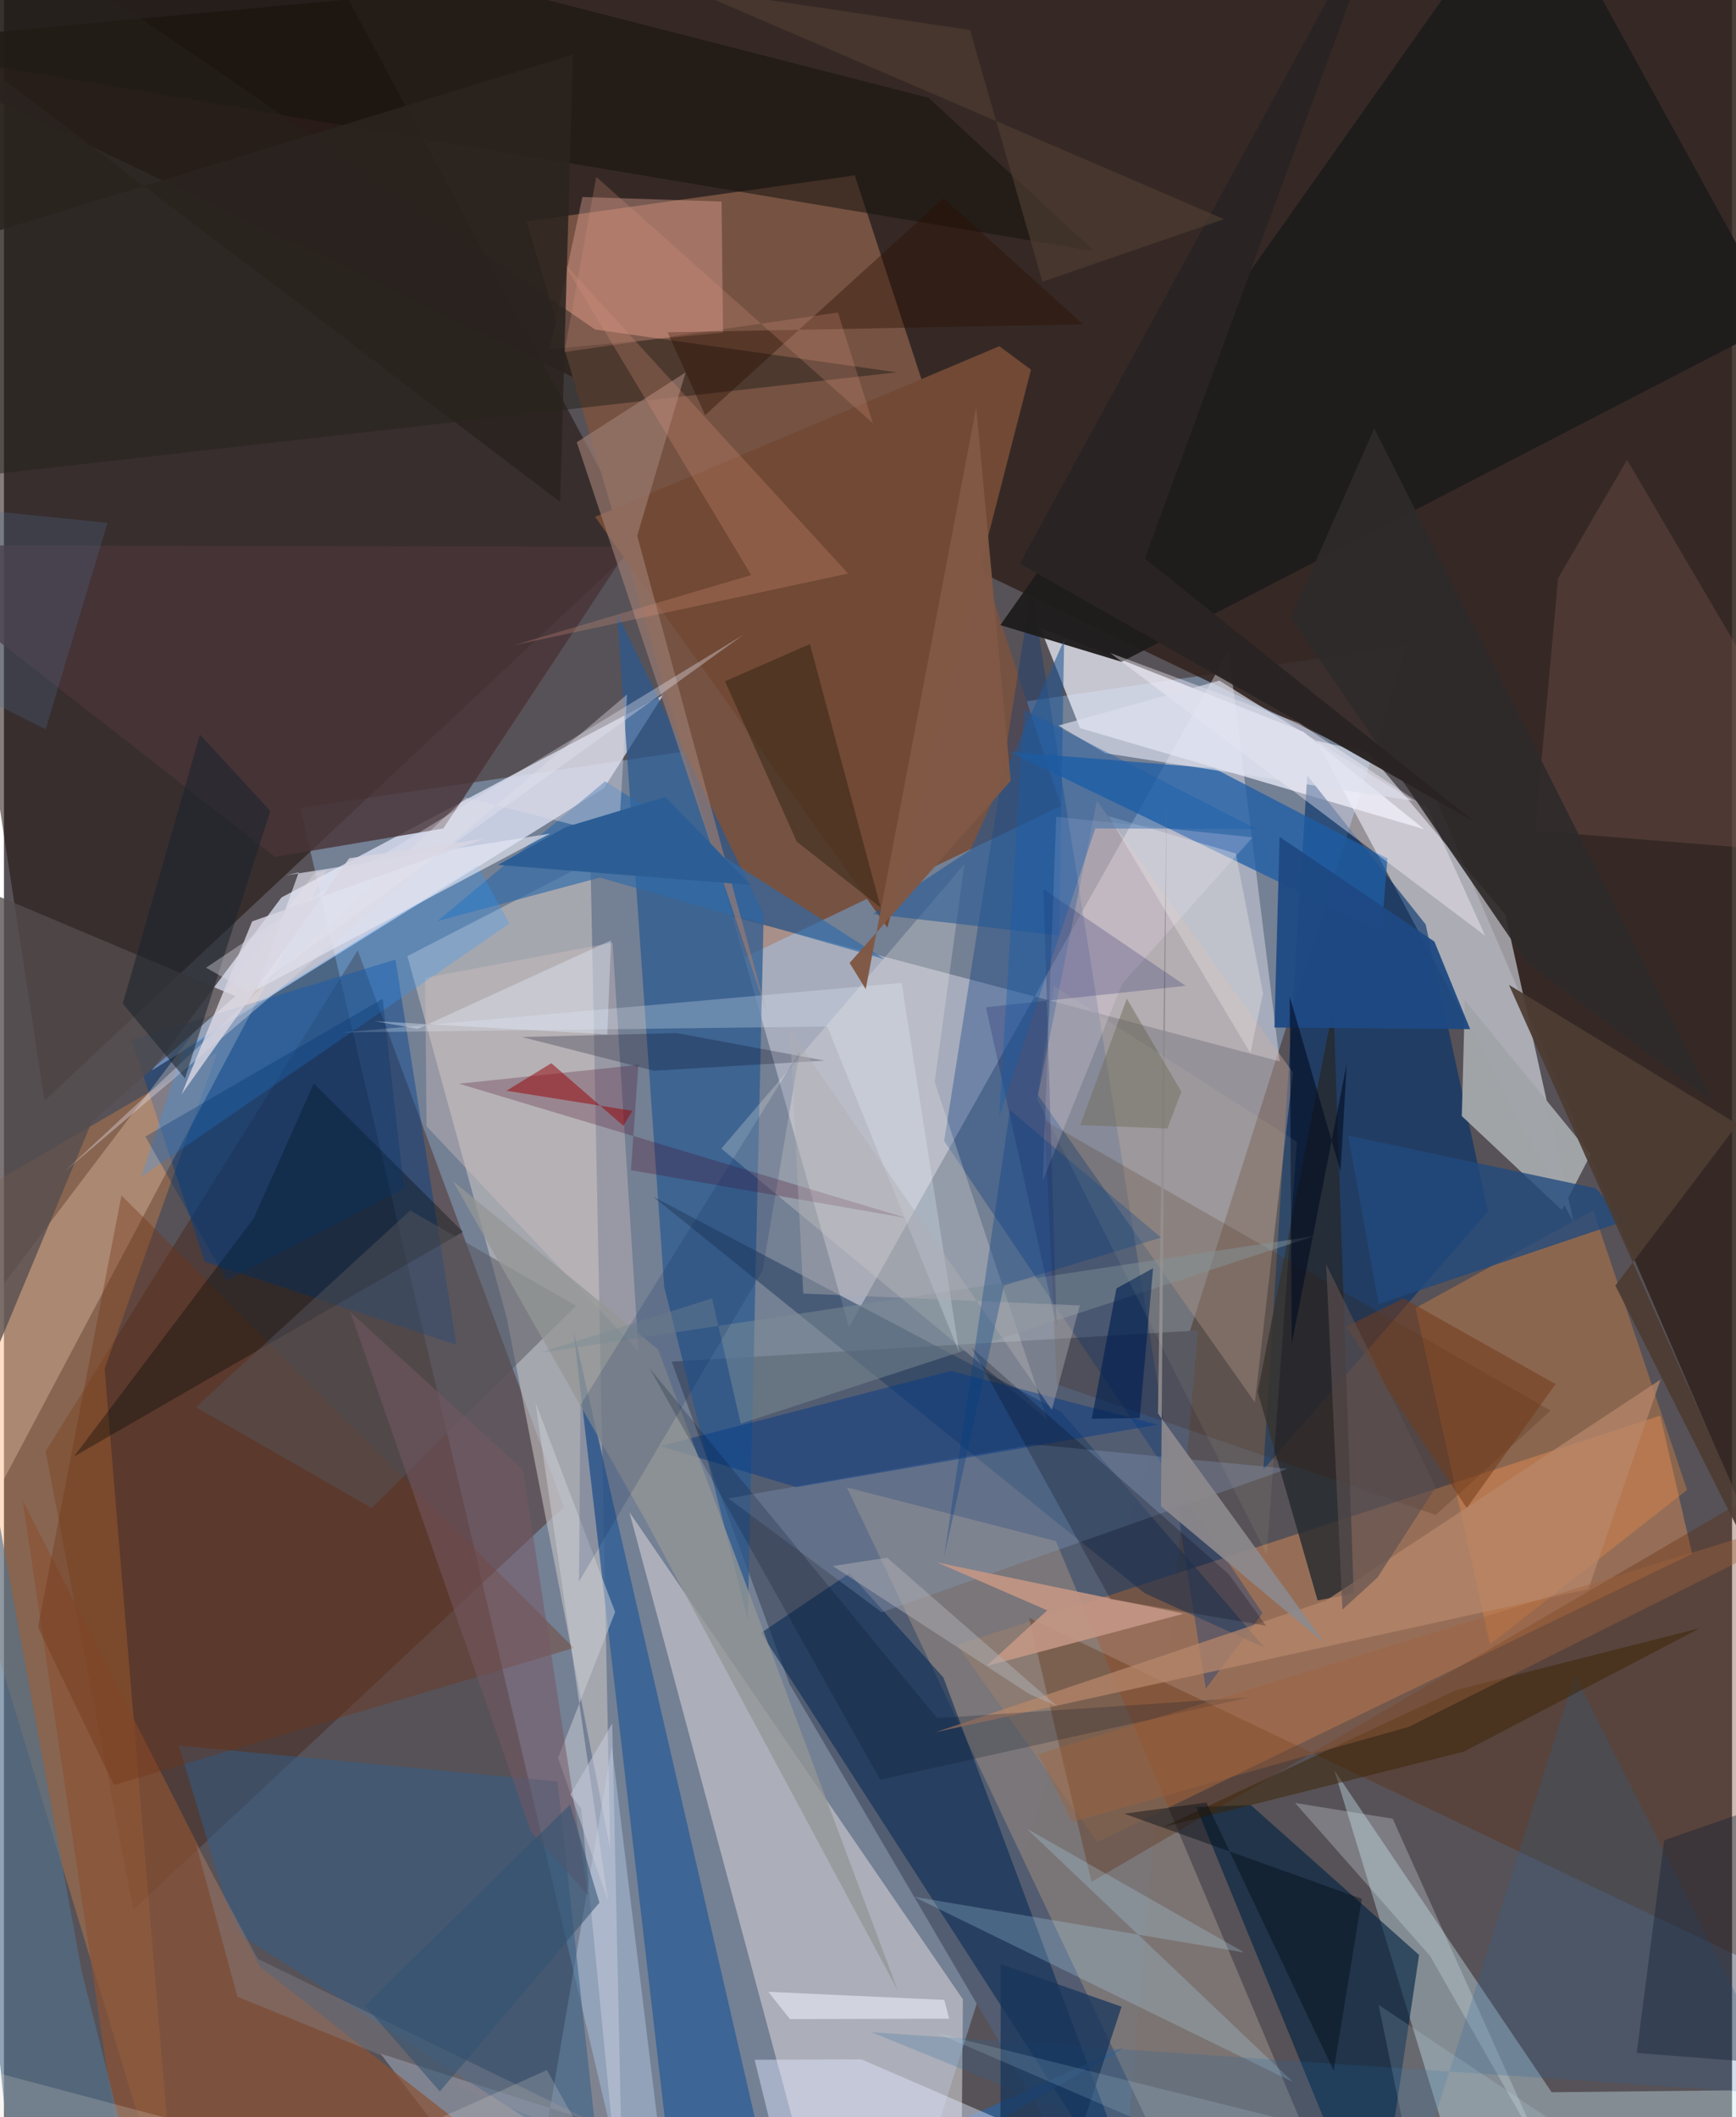 <svg xmlns="http://www.w3.org/2000/svg" width="228" height="278" viewBox="0 0 836 1024"><path fill="#575257" d="M0 0h836v1024H0z"/><path fill="#8faacd" fill-opacity=".518" d="M143.303 390.702l535.552-78.492-235.931 744.196L306.674 1086z"/><path fill="#31241e" fill-opacity=".875" d="M898 862.817l-207.461-481.6L-62 20.872 834.364-62z"/><path fill="#1e100c" fill-opacity=".537" d="M307.347 262.717L133.624-62-62-2.09l81.599 534.496z"/><path fill="#765242" d="M411.605 84.814L511.37 389.85l-152.906 73.116-105.648-355.885z"/><path fill="#e6ebfe" fill-opacity=".71" d="M134.258 434.064l184.737-97.963-28.714 45.076-218.83 136.62z"/><path fill="#eef4ff" fill-opacity=".553" d="M759.384 591.21l-32.98-148.714-66.317-78.406-25.013-5.822z"/><path fill="#535c70" fill-opacity=".98" d="M577.64 643.488L539.073 1086l-159.07-271.545-56.964-155.891z"/><path fill="#faf5ff" fill-opacity=".376" d="M408.795 641.898l183.65-327.073 24.742 198.54L352.53 443.32z"/><path fill="#986f58" fill-opacity=".976" d="M461.11 795.624l67.831 95.323 287.734-139.454-15.422-66.797z"/><path fill="#cecdcf" fill-opacity=".616" d="M463.4 1024.729l.504-57.716-161.338-235.656 94.242 350.756z"/><path fill="#eff1fe" fill-opacity=".725" d="M687.09 401.077L520.55 352.14l-19.226-48.553 127.222 50.32z"/><path fill="#442215" fill-opacity=".431" d="M62.594 923.682l-42.42-221.726L171.132 459.62l99.741 269.22z"/><path fill="#c8c3c4" fill-opacity=".573" d="M195.173 462.436l88.59-45.703 9.502 477.354-50.09-257.01z"/><path fill="#00306a" fill-opacity=".612" d="M717.938 585.94l-30.17-138.855-57.278-72.017-21.255 335.771z"/><path fill="#ff9641" fill-opacity=".29" d="M-62 605.364L83.857 1086 48.704 662.053l54.493-153.048z"/><path fill="#c9e9f3" fill-opacity=".388" d="M748.737 1011.939L898 1010.336 713.613 1086l-70.03-229.797z"/><path fill="#2b5a90" fill-opacity=".729" d="M319.406 622.475l-22.79-325.835 70.922 145.61-7.718 341.073z"/><path fill="#88807c" fill-opacity=".737" d="M581.579 1086L407.786 719.416l101.077 25.963L652.663 1086z"/><path fill="#00367e" fill-opacity=".329" d="M581.424 816.754l27.419-36.557-154.007-228.354 42.24-267.394z"/><path fill="#00428e" fill-opacity=".435" d="M218.869 650.448L97.072 610.14l-35.37-107.262 127.69-38.752z"/><path fill="#062954" fill-opacity=".565" d="M454.46 811.34l-45.453-50.38-42.768 28.837L556.969 1086z"/><path fill="#f38e40" fill-opacity=".333" d="M718.912 795.345l95.33-74.715-45.38-135.285-85.975 47.281z"/><path fill="#336096" fill-opacity=".835" d="M542.034 990.173L326.804 1086l-51.156-441.682L377.506 1086z"/><path fill="#1d5ea6" fill-opacity=".757" d="M585.339 371.564l-98.51-7.868 179.593 86.837 2.864-35.344z"/><path fill="#012341" fill-opacity=".624" d="M684.602 945.532L663.6 1086l-86.815-212.072 26.45-.817z"/><path fill="#cbb0a3" fill-opacity=".396" d="M528.71 387.32l-28.444 142.388 104.898 148.56 18.395-159.557z"/><path fill="#a1a5a8" fill-opacity=".98" d="M705.267 539.81l48.411 45.497 13.928-26.9-60.86-74.602z"/><path fill="#1f1c1c" fill-opacity=".961" d="M858.862 155.59l-318.151 164.5-58.69-17.76L739.344-62z"/><path fill="#f8b6a6" fill-opacity=".349" d="M347.867 160.886l-.71-63.406-67.316-2.195-15.772 73.653z"/><path fill="#cce6ff" fill-opacity=".337" d="M317.492 1036.724L294.07 844.751 252.845 1086l-70.68-92.734z"/><path fill="#5c2500" fill-opacity=".31" d="M526.1 910.237L898 692.768l-40.88 261.974-361.168-172.276z"/><path fill="#ffddc6" fill-opacity=".29" d="M-60.324 700.486L150.222 422.3l5.87-1.46L-62 832.442z"/><path fill="#252a2e" fill-opacity=".804" d="M606.538 673.227L635.5 774.058l17.473-3.298-9.806-284.085z"/><path fill="#f4f0ea" fill-opacity=".255" d="M504.627 686.437l-54.37-163.058 14.375-105.43L347.04 555.507z"/><path fill="#345e87" fill-opacity=".533" d="M267.812 861.645l-183.26-17.4 27.148 89.94 176.336 113.072z"/><path fill="#8a5336" fill-opacity=".718" d="M9.075 725.702l44.606 301.254L296.195 1086 123.747 951.212z"/><path fill="#493438" fill-opacity=".812" d="M212.54 400.722l90.136-136.29L-62 263.71l193.063 150.753z"/><path fill="#714935" d="M285.945 249.981l195.605-82.53 15.307 11.339-69.46 269.85z"/><path fill="#703315" fill-opacity=".365" d="M56.852 578.166L16.465 787.018l36.709 76.371 222.511-66.317z"/><path fill="#000909" fill-opacity=".353" d="M222.063 595.833L33.895 704.448l86.892-115.137 29.11-65.297z"/><path fill="#253f61" fill-opacity=".573" d="M511.708 683.06l98.105 113.84-57.938-26.273-237.806-191.834z"/><path fill="#2f6aa8" fill-opacity=".659" d="M288.28 424.44l-78.571 21.068 81.1-67.62 135.215 86.077z"/><path fill="#faf3fe" fill-opacity=".4" d="M626.568 349.754l62.153 41.245 27.88 61.614-181.5-136.811z"/><path fill="#15110c" fill-opacity=".533" d="M21.046-62l426.31 109.316 79.94 74.14L-62 22.664z"/><path fill="#26221c" fill-opacity=".51" d="M-33.378 232.564L-17.08-48.14l303.087 207.518 145.856 20.7z"/><path fill="#956660" fill-opacity=".251" d="M898 414.524l-157.257-12.707 11.109-122.133 33.346-57.258z"/><path fill="#9d7c72" fill-opacity=".659" d="M277.114 213.895l91.814 275.471-62.579-230.226 23.4-79.014z"/><path fill="#3c1a00" fill-opacity=".2" d="M748.213 682.235L503.465 541.932l5.884 127.636 183.317 63.147z"/><path fill="#544d4e" fill-opacity=".773" d="M-62 408.507l173.933 73.302-69.428 60.76L-62 793.315z"/><path fill="#8ba7ce" fill-opacity=".267" d="M350.444 724.726l74.187 55.063 196.333-69.39-122.893-11.803z"/><path fill="#d1bfbf" fill-opacity=".404" d="M204.437 544.734l102.531 108.834-12.551-197.664-90.671 17.05z"/><path fill="#440220" fill-opacity=".251" d="M220.145 524.15l216.96 65.1-133.782-23.283 3.58-50.91z"/><path fill="#53718c" fill-opacity=".647" d="M71.152 1086l-68.917-47.225L-62 411.472 37.678 953.72z"/><path fill="#224a7e" fill-opacity=".788" d="M769.93 574.703l14.405 15.78-119.29 40.264-14.71-81.504z"/><path fill="#b8886a" fill-opacity=".725" d="M801.41 667.232l-34.902 101.354-315.945 69.262L639.46 774.19z"/><path fill="#2c99ff" fill-opacity=".275" d="M66.446 569.121l20.173-61.73 142.57-88.752 15.31 28.09z"/><path fill="#245895" fill-opacity=".58" d="M512.877 309.595l-2.442 142.864-90.021-10.365 47.156-31.02z"/><path fill="#f6e6fa" fill-opacity=".212" d="M604.024 405.012l-94.997-9.954-6.464 175.88 38.428-95.168z"/><path fill="#54555b" fill-opacity=".49" d="M196.55 585.477l80.212 46.049-98.88 97.875L92.798 680.6z"/><path fill="#e0e8fe" fill-opacity=".455" d="M363.153 996.23l51.603-.212 116.592 50.444-158.564-10.892z"/><path fill="#b4e2fe" fill-opacity=".239" d="M623.684 1007.065l-183.456-89.652 159.821 26.947-105.258-59.923z"/><path fill="#c39684" fill-opacity=".914" d="M570.716 780.502L451.53 755.727l53.166 23.148-29.377 26.928z"/><path fill="#e4e5f3" fill-opacity=".659" d="M136.171 423.415l127.997-20.214-142.18 75.62 20.626-56.88z"/><path fill="#1e4983" fill-opacity=".949" d="M709.3 497.77l-17.288-42.348-74.89-50.646-2.486 92.199z"/><path fill="#d2e0e4" fill-opacity=".302" d="M671.83 879.65l-47.221-7.624 65.362 74.054 56.334 99.149z"/><path fill="#02398a" fill-opacity=".447" d="M458.11 663.095l100.163 25.965-174.884 30.228-65.862-19.846z"/><path fill="#21649f" fill-opacity=".212" d="M759.984 810.064l102.41 202.985-442.749-30.143L672.617 1086z"/><path fill="#e2dce5" fill-opacity=".392" d="M301.449 335.858L29.652 566.313 223.46 385.752l73.954 18.781z"/><path fill="#949695" fill-opacity=".765" d="M310.313 735.144l-93.095-163.84 99.217 81.352 116.042 310.182z"/><path fill="#cbced4" fill-opacity=".522" d="M292.189 919.028l-24.136-68.798 27.626-70.53-38.54-101.332z"/><path fill="#312513" fill-opacity=".506" d="M424.141 438.982l-34.249-127.449-41.045 17.97 34.684 77.542z"/><path fill="#7e8d95" fill-opacity=".482" d="M356.43 688.584l277.31-90.685-374.04 56.322 82.839-26.238z"/><path fill="#e8f5ff" fill-opacity=".255" d="M163.62 499.368l234.682-2.862 63.857 157.73-27.901-178.828z"/><path fill="#8d8a8d" fill-opacity=".922" d="M638.938 794.825l-80.657-111.202 4.267-301.868-2.82 346.784z"/><path fill="#3c2300" fill-opacity=".478" d="M702.445 817.45l118.214-30.032-114.41 59.786-145.417 36.45z"/><path fill="#070d55" fill-opacity=".204" d="M509.29 641.764l-6.402-211.68 68.786 46.726-96.616 10.374z"/><path fill="#df947e" fill-opacity=".259" d="M270.527 126.773L408.358 277.41l-162.041 34.75 115.166-34.018z"/><path fill="#2f2b2b" fill-opacity=".918" d="M622.524 298.724l40.402-91.518 164.207 326.19-90.512-68.14z"/><path fill="#00040f" fill-opacity=".231" d="M468.286 652.026l67.006 121.45 75.243 12.818-17.987-24.896z"/><path fill="#4c3c33" fill-opacity=".933" d="M898 856.948L728.093 476.36l110.562 67.404-59.116 78.007z"/><path fill="#1a242d" fill-opacity=".545" d="M128.864 392.248l-34.056-36.954-37.35 130.121 30.117 36.13z"/><path fill="#2a231f" fill-opacity=".859" d="M-25.85 18.945l294.91 223.824 6.229-216.419-301.82 92.51z"/><path fill="#755863" fill-opacity=".529" d="M254.807 885.57l27.866 31.197-31.606-206.012-83.518-76.17z"/><path fill="#dcdfec" fill-opacity=".663" d="M532.823 364.317L681.621 387.3l-93.668-58.113-77.826 21.745z"/><path fill="#17355c" fill-opacity=".725" d="M502.768 1086l-20.841-13.665.333-122.352 58.405 20.585z"/><path fill="#743a1b" fill-opacity=".537" d="M649.24 641.657l27.804-13.679 73.603 41.455-42.98 59.915z"/><path fill="#132037" fill-opacity=".396" d="M898 857.088l-94.818 32.99-13.29 102.875L898 1001.336z"/><path fill="#002456" fill-opacity=".165" d="M278.185 764.986l.656-85.331L384.932 508.59l-17.929 105.89z"/><path fill="#f0edeb" fill-opacity=".333" d="M609.111 480.387l-13.204-67.612-61.458-17.98 68.513 114.49z"/><path fill="#292423" fill-opacity=".976" d="M674.045-62L491.412 272.543 711.649 397.71 551.9 270.15z"/><path fill="#00031d" fill-opacity=".235" d="M325.481 499.655l-74.933 1.91 63.882 16.305 82.5-4.895z"/><path fill="#002051" fill-opacity=".631" d="M538.185 623.158l17.735-9.788-6.466 72.474-23.226.374z"/><path fill="#96090c" fill-opacity=".525" d="M299.642 544.507l4.377-7.24-60.918-9.705 21.694-13.324z"/><path fill="#000f27" fill-opacity=".212" d="M602.701 820.94L423.89 860.787 312.368 661.824l139.04 169.19z"/><path fill="#e7e5f1" fill-opacity=".357" d="M118.415 479.682l-20.677-11.638 42.732-28.588 217.258-132.448z"/><path fill="#b0afb2" fill-opacity=".42" d="M386.665 625.647l-6.418-127.493 126.665 183.754 13.566-50.5z"/><path fill="#d8d6e2" fill-opacity=".812" d="M85.855 529.406l81.163-114.316 65.2-9.386-112.147 39.951z"/><path fill="#d4f1ff" fill-opacity=".145" d="M688.912 1086l-23.9-116.317 159.677 106.56-373.522-92.974z"/><path fill="#ebeefa" fill-opacity=".592" d="M454.927 967.297l-85.144-3.917 10.447 13.17 77.015-.197z"/><path fill="#a0623c" fill-opacity=".4" d="M898 725.892L679.778 835.16l-163.071 46.055-16.24-32.748z"/><path fill="#2a0f00" fill-opacity=".396" d="M339.205 200.774l-18.163-40.042 201.003-3.873-67.51-60.944z"/><path fill="#888490" fill-opacity=".38" d="M122.794 947.428L407.942 1086 112.948 965.743 92.82 891.408z"/><path fill="#2c5e95" d="M361.25 428.028l-41.254-42.57-48.198 14.559-32.755 18.294z"/><path fill="#c9cedf" fill-opacity=".498" d="M299.82 1086l-20.59-211.384-5.242-6.588 20.284-34.517z"/><path fill="#ddd9d1" fill-opacity=".224" d="M262.664 1001.217L73.955 1086-62 986.942 310.05 1086z"/><path fill="#b0b0b3" fill-opacity=".49" d="M427.266 753.407l82.3 71.905-13.57-5.972-95.045-61.915z"/><path fill="#000b21" fill-opacity=".584" d="M649.6 514.423l-26.623 135.666-.962-168.129 24.612 84.612z"/><path fill="#165eab" fill-opacity=".38" d="M493.514 343.259l112.358 57.711-77.918-.27-46.5 139.416z"/><path fill="#4f3d31" fill-opacity=".655" d="M467.352 14.51L330.233-5.93l259.953 111.922-87.805 30.275z"/><path fill="#805945" fill-opacity=".973" d="M409.09 465.746l7.814 12.657 53.456-281.564 16.684 180.788z"/><path fill="#65604d" fill-opacity=".424" d="M520.664 544.194l42.186 1.606 6.742-17.765-26.39-45.038z"/><path fill="#010c14" fill-opacity=".412" d="M643.28 1001.522l13.596-83.12-114.983-41.194 39.84-5.384z"/><path fill="#5c4f4f" fill-opacity=".631" d="M664.481 763.002l28.187-43.738-53.04-107.843 7.889 167.074z"/><path fill="#00316c" fill-opacity=".31" d="M107.827 619.356l85.688-44.573-10.327-91.69-114.76 66.597z"/><path fill="#315371" fill-opacity=".561" d="M210.856 1011.571L174.7 970.094l99.136-97.223 14.249 47.382z"/><path fill="#4b6f95" fill-opacity=".255" d="M-62 311.526l82.161 41.217 29.918-99.866-52.15-5.288z"/><path fill="#e4effe" fill-opacity=".369" d="M291.873 500.334L179.31 493.9l20.833 3.74 93.53-42.812z"/><path fill="#033d84" fill-opacity=".318" d="M483.807 621.724l76-23.16-73.127-61.659-31.838 216.08z"/><path fill="#fbf2c3" fill-opacity=".067" d="M499.86 531.603l8.12-54.616 117.51 75.3-14.605 199.493z"/><path fill="#d99480" fill-opacity=".247" d="M286.547 85.57l133.862 119.2-16.952-53.63-132.3 19.158z"/></svg>